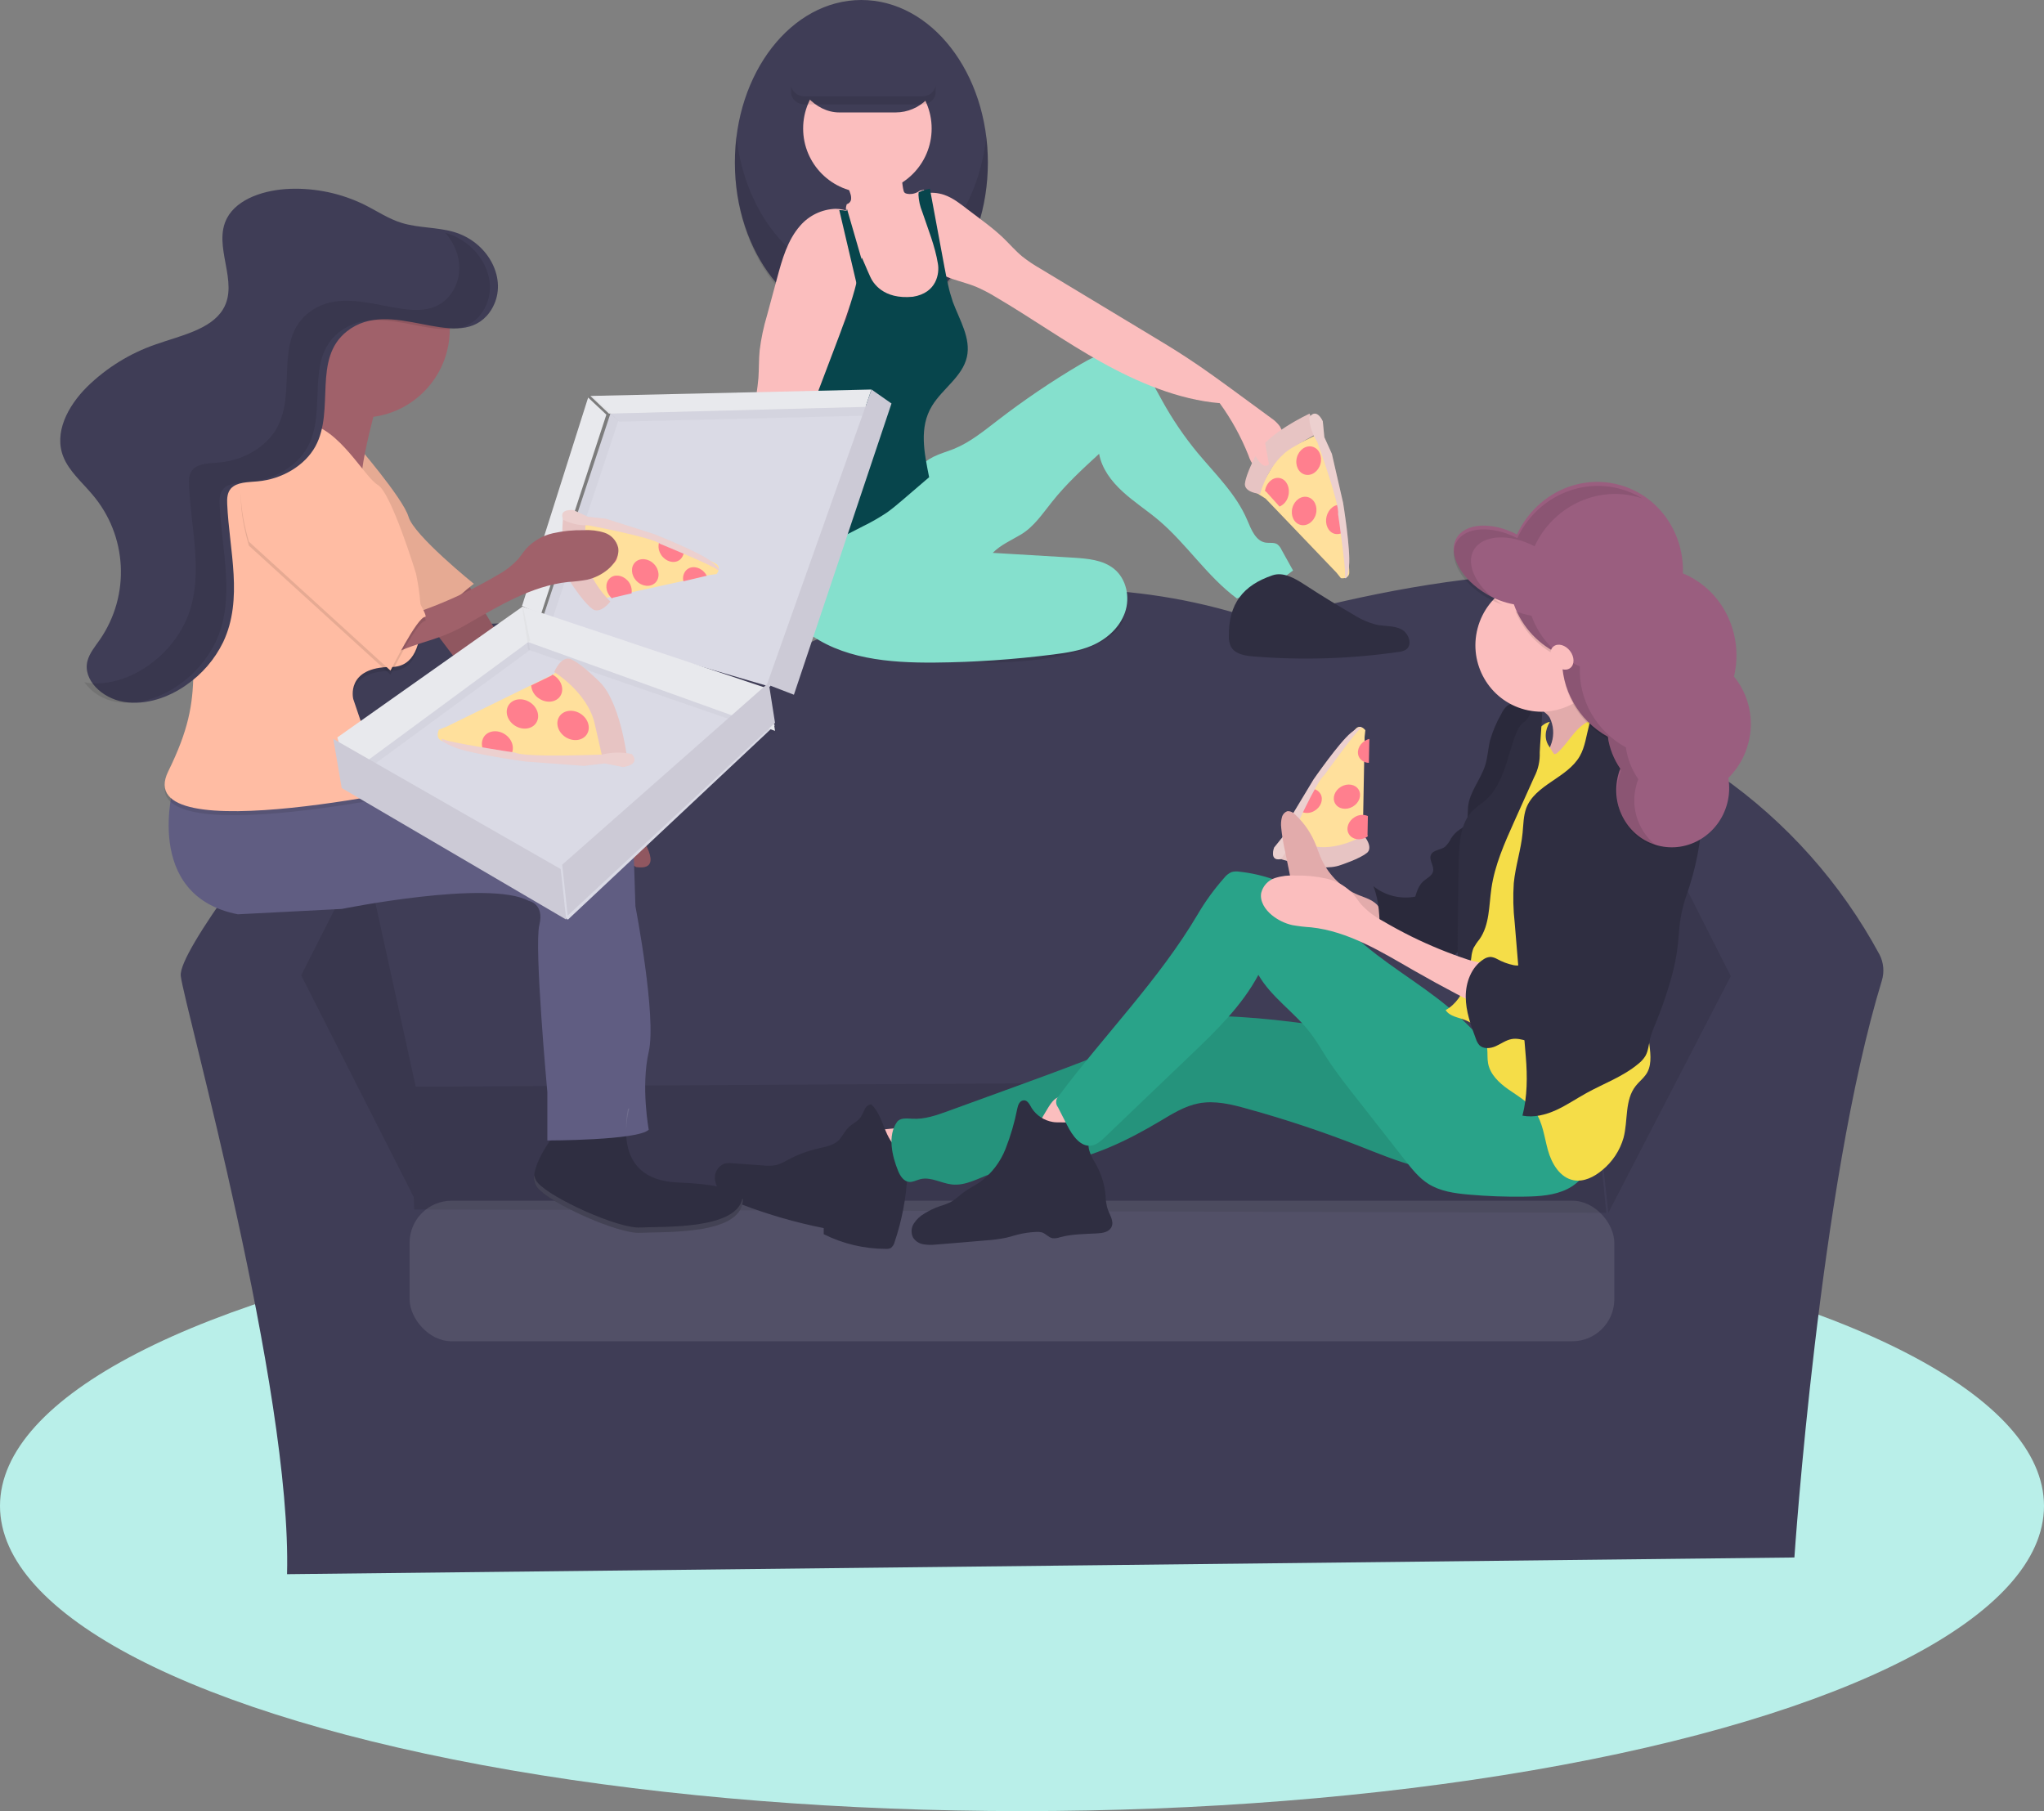 <svg xmlns="http://www.w3.org/2000/svg" width="509" height="451" viewBox="0 0 509 451">
  <rect x="0" y="0" width="509" height="451" fill="#808080" stroke="none"/>
  <g fill="none" fill-rule="evenodd">
    <ellipse cx="254.5" cy="375" fill="#B9EFE9" rx="254.5" ry="76"/>
    <path fill="#3F3D56" fill-rule="nonzero" d="M468.014,237.657 C458.441,219.932 444.873,204.693 428.39,193.152 C427.212,192.336 425.853,191.823 424.431,191.655 C426.373,178.855 425.965,164.71 418.759,154.043 C401.659,128.732 314.536,154.853 314.536,154.853 C253.467,133.629 200.536,160.568 200.536,160.568 C200.536,160.568 132.952,149.956 102.013,158.123 C87.421,161.974 83.877,176.894 84.209,191.593 L84.16,191.593 C81.539,191.588 79.06,192.782 77.424,194.835 C69.195,205.142 44.336,236.888 45.014,243.018 C45.829,250.367 72.698,345.874 71.482,392 L446.844,387.844 C446.844,387.844 453.062,295.024 468.615,244.216 C469.289,242.036 469.072,239.677 468.014,237.657 Z"/>
    <polygon fill="#000" fill-rule="nonzero" points="75 242.868 90.661 212 103.846 272.102 104 300" opacity=".1"/>
    <polygon fill="#000" fill-rule="nonzero" points="431 243.083 415.258 212 397 269.384 400.515 302" opacity=".1"/>
    <polygon fill="#3F3D56" fill-rule="nonzero" points="102 270.631 396.734 269 400 302 103.135 301.174"/>
    <polygon fill="#000" fill-rule="nonzero" points="102 270.631 396.734 269 400 302 103.135 301.174" opacity=".1"/>
    <rect width="300" height="35" x="102" y="299" fill="#FFF" fill-rule="nonzero" opacity=".1" rx="10.47"/>
    <path fill="#FFE09C" fill-rule="nonzero" d="M340,181.848 C340,181.848 339.034,180.48 337.894,181.219 C337.351,181.581 334.795,184.864 332.287,188.202 C331.053,189.836 329.826,191.484 328.853,192.797 C327.653,194.411 326.841,195.533 326.841,195.533 L326.358,196.456 L323.427,202.044 L320.671,207.296 L320,209.772 L329.309,213 L339.906,210.052 L339.45,208.049 L339.37,207.707 L339.457,203.097 L339.698,190.103 L339.812,184.255 L339.812,183.571 L340,181.848 Z"/>
    <path fill="#E7C4C3" fill-rule="nonzero" d="M318,213.6 C318,213.6 328.471,217.421 333.839,215.421 C333.839,215.421 338.48,213.907 340.309,212.443 C340.309,212.443 342.257,211.4 339.611,208 C339.611,208 332.833,212.25 326.418,210.578 L320.003,208.9 L318,213.6 Z"/>
    <ellipse cx="335.416" cy="198.384" fill="#FF7F8E" fill-rule="nonzero" rx="3.396" ry="2.878" transform="rotate(-30.37 335.416 198.384)"/>
    <path fill="#FF7F8E" fill-rule="nonzero" d="M340.631,203.201 C339.568,202.757 338.355,202.853 337.375,203.459 C335.746,204.413 335.078,206.309 335.892,207.688 C336.707,209.067 338.676,209.416 340.297,208.461 C340.409,208.392 340.52,208.322 340.624,208.245 L340.541,207.897 L340.631,203.201 Z M328.822,197.676 C328.431,197.029 327.784,196.578 327.041,196.436 L324,202.128 C325.081,202.616 326.334,202.533 327.34,201.905 C328.968,200.951 329.63,199.056 328.822,197.676 Z M341,184 C340.641,184.09 340.297,184.231 339.977,184.418 C338.349,185.373 337.688,187.268 338.495,188.647 C339.008,189.47 339.913,189.966 340.882,189.957 L341,184 Z"/>
    <path fill="#E7C4C3" fill-rule="nonzero" d="M317.282,211.062 C317.282,211.062 315.99,214.489 318.937,213.941 C320.248,212.392 321.145,210.525 321.54,208.52 C321.54,208.52 327.912,194.3 329.795,192.998 C329.795,192.998 338.097,181.437 338.992,181.265 C338.992,181.265 339.281,180.141 336.382,182.519 C333.482,184.897 327.131,194.053 327.131,194.053 L321.076,204.107 L319.65,208.116 L317.282,211.062 Z"/>
    <path fill="#FFF" fill-rule="nonzero" d="M317.282,211.062 C317.282,211.062 315.99,214.489 318.937,213.941 C320.248,212.392 321.145,210.525 321.54,208.52 C321.54,208.52 327.912,194.3 329.795,192.998 C329.795,192.998 338.097,181.437 338.992,181.265 C338.992,181.265 339.281,180.141 336.382,182.519 C333.482,184.897 327.131,194.053 327.131,194.053 L321.076,204.107 L319.65,208.116 L317.282,211.062 Z" opacity=".2"/>
    <path fill="#FBBEBE" fill-rule="nonzero" d="M213,281.379 C214.19,285.353 215.654,289.236 217.383,293 C222.347,291.945 227.23,290.53 231.994,288.765 C232.146,288.714 229.262,284.882 228.959,284.567 C227.785,283.247 226.386,282.155 224.829,281.343 C223.308,280.669 221.434,281.182 219.783,281.269 C217.534,281.387 215.273,281.423 213,281.379 Z"/>
    <path fill="#2F2E41" fill-rule="nonzero" d="M225.316,287.068 C222.943,286.316 221.495,283.899 220.529,281.573 C219.563,279.248 218.784,276.699 216.949,275 C216.241,275.109 215.635,275.569 215.335,276.226 C215.048,276.878 214.728,277.515 214.376,278.134 C213.617,279.248 212.306,279.791 211.306,280.738 C210.306,281.685 209.747,283.126 208.706,284.08 C207.395,285.278 205.546,285.577 203.829,285.974 C201.168,286.584 198.598,287.544 196.186,288.829 C195.298,289.37 194.348,289.8 193.357,290.111 C192.266,290.325 191.149,290.363 190.046,290.222 L182.458,289.679 C181.782,289.591 181.097,289.62 180.43,289.762 C178.852,290.343 177.861,291.925 178.016,293.613 C178.212,295.267 179.082,296.763 180.416,297.742 C181.742,298.694 183.203,299.438 184.748,299.95 C191.368,302.476 198.183,304.442 205.125,305.827 L205.125,307.345 C209.951,309.746 215.259,310.995 220.639,310.994 C221.036,311.022 221.434,310.953 221.798,310.792 C222.296,310.428 222.645,309.893 222.778,309.288 C224.604,303.895 225.67,298.269 225.944,292.576 C226.079,291.135 225.969,289.682 225.62,288.279 C225.206,286.887 226.627,287.478 225.309,286.935"/>
    <path fill="#29A389" fill-rule="nonzero" d="M372.377,258.905 C349.721,260.259 327.301,253.755 304.652,253.065 C301.831,252.891 299,253.068 296.226,253.592 C293.313,254.229 290.595,255.515 287.904,256.746 C275.733,262.269 263.154,266.844 250.581,271.412 L236.142,276.664 C233.257,277.713 230.269,278.776 227.196,278.593 C225.809,278.512 224.124,278.309 223.355,279.426 C221.004,282.809 222.113,287.811 223.667,291.608 C224.166,292.839 225.054,294.18 226.371,294.315 C227.321,294.41 228.209,293.875 229.145,293.638 C231.773,292.961 234.395,294.68 237.099,294.958 C240.442,295.303 243.542,293.449 246.697,292.312 C251.926,290.423 257.647,290.484 263.147,289.604 C272.37,288.102 280.914,283.926 288.903,279.168 C291.94,277.355 295.019,275.412 298.514,274.749 C302.529,273.984 306.656,274.993 310.602,276.102 C319.993,278.694 329.239,281.767 338.299,285.307 C343.07,287.175 347.814,289.171 352.779,290.464 C363.52,293.22 374.881,292.573 385.22,288.616 C388.84,287.215 392.786,284.745 392.994,280.928 C393.112,278.749 391.378,276.867 390.22,274.972 C389.485,273.774 388.743,272.583 387.932,271.433 C384,265.842 379.256,258.506 372.377,258.905 Z"/>
    <path fill="#000" fill-rule="nonzero" d="M372.377,258.905 C349.721,260.259 327.301,253.755 304.652,253.065 C301.831,252.891 299,253.068 296.226,253.592 C293.313,254.229 290.595,255.515 287.904,256.746 C275.733,262.269 263.154,266.844 250.581,271.412 L236.142,276.664 C233.257,277.713 230.269,278.776 227.196,278.593 C225.809,278.512 224.124,278.309 223.355,279.426 C221.004,282.809 222.113,287.811 223.667,291.608 C224.166,292.839 225.054,294.18 226.371,294.315 C227.321,294.41 228.209,293.875 229.145,293.638 C231.773,292.961 234.395,294.68 237.099,294.958 C240.442,295.303 243.542,293.449 246.697,292.312 C251.926,290.423 257.647,290.484 263.147,289.604 C272.37,288.102 280.914,283.926 288.903,279.168 C291.94,277.355 295.019,275.412 298.514,274.749 C302.529,273.984 306.656,274.993 310.602,276.102 C319.993,278.694 329.239,281.767 338.299,285.307 C343.07,287.175 347.814,289.171 352.779,290.464 C363.52,293.22 374.881,292.573 385.22,288.616 C388.84,287.215 392.786,284.745 392.994,280.928 C393.112,278.749 391.378,276.867 390.22,274.972 C389.485,273.774 388.743,272.583 387.932,271.433 C384,265.842 379.256,258.506 372.377,258.905 Z" opacity=".1"/>
    <path fill="#FBBEBE" fill-rule="nonzero" d="M256,282.6 C259.654,283.83 263.346,284.963 267.076,286 C269.159,282.621 273.058,280.267 273.946,276.407 C274.021,276.234 274.018,276.038 273.937,275.868 C273.857,275.697 273.706,275.569 273.523,275.516 C270.858,274.058 267.899,273.2 264.858,273.006 C262.454,272.858 261.359,275.332 260.265,277.078 C259.828,277.778 256.98,282.932 256,282.6 Z"/>
    <path fill="#2F2E41" fill-rule="nonzero" d="M262.173,279.395 C260.024,279.035 258.126,277.798 256.939,275.986 C256.438,275.116 255.902,273.915 254.899,274.005 C253.897,274.094 253.507,275.171 253.326,276.075 C252.651,279.498 251.671,282.854 250.396,286.104 C249.116,289.361 246.947,292.201 244.131,294.304 C242.809,295.208 241.347,295.891 240.052,296.844 C238.89,297.693 237.88,298.77 236.572,299.425 C235.716,299.818 234.832,300.146 233.927,300.405 C232.598,300.87 231.328,301.484 230.14,302.235 C229.097,302.833 228.213,303.671 227.564,304.678 C226.898,305.715 226.816,307.019 227.349,308.129 C227.905,309.032 228.825,309.655 229.875,309.841 C230.912,310.02 231.97,310.048 233.015,309.924 C237.156,309.62 241.298,309.233 245.44,308.888 C247.19,308.783 248.93,308.552 250.646,308.198 C251.558,307.977 252.442,307.694 253.347,307.459 C254.896,307.065 256.483,306.834 258.08,306.769 C258.548,306.733 259.019,306.775 259.473,306.894 C260.433,307.204 261.108,308.15 262.104,308.343 C262.739,308.403 263.379,308.318 263.976,308.094 C266.955,307.287 270.095,307.308 273.178,307.142 C274.57,307.073 276.13,306.818 276.756,305.61 C277.536,304.105 276.241,302.421 275.733,300.778 C275.474,299.746 275.329,298.688 275.301,297.624 C275.067,294.999 274.29,292.449 273.018,290.135 C271.967,288.216 270.526,286.09 271.264,284.027 C271.515,283.336 272.016,282.646 271.96,281.956 C271.724,278.65 264.06,279.789 262.173,279.395 Z"/>
    <path fill="#FBBEBE" fill-rule="nonzero" d="M337.48,222.529 C333.609,220.704 330.509,217.414 328.778,213.294 C328.41,212.408 328.109,211.487 327.761,210.594 C326.613,207.622 324.829,204.978 322.553,202.873 C322.058,202.295 321.352,201.977 320.619,202.001 C319.906,202.233 319.364,202.854 319.199,203.63 C318.999,204.443 318.949,205.289 319.052,206.123 C319.248,208.086 319.565,210.033 320.003,211.951 L321.06,217.101 C321.191,217.895 321.416,218.667 321.73,219.401 C322.184,220.268 322.785,221.039 323.504,221.672 C324.474,222.629 325.458,223.55 326.456,224.45 C327.846,225.87 329.657,226.729 331.576,226.879 C335.914,227.736 340.332,228.979 344,232 C343.953,232 344,228.543 343.92,228.15 C343.752,227.114 343.618,226.086 342.989,225.386 C341.55,223.815 339.214,223.365 337.48,222.529 Z"/>
    <path fill="#000" fill-rule="nonzero" d="M337.48,222.529 C333.609,220.704 330.509,217.414 328.778,213.294 C328.41,212.408 328.109,211.487 327.761,210.594 C326.613,207.622 324.829,204.978 322.553,202.873 C322.058,202.295 321.352,201.977 320.619,202.001 C319.906,202.233 319.364,202.854 319.199,203.63 C318.999,204.443 318.949,205.289 319.052,206.123 C319.248,208.086 319.565,210.033 320.003,211.951 L321.06,217.101 C321.191,217.895 321.416,218.667 321.73,219.401 C322.184,220.268 322.785,221.039 323.504,221.672 C324.474,222.629 325.458,223.55 326.456,224.45 C327.846,225.87 329.657,226.729 331.576,226.879 C335.914,227.736 340.332,228.979 344,232 C343.953,232 344,228.543 343.92,228.15 C343.752,227.114 343.618,226.086 342.989,225.386 C341.55,223.815 339.214,223.365 337.48,222.529 Z" opacity=".1"/>
    <path fill="#2F2E41" fill-rule="nonzero" d="M379.661,175.114 C378.187,174.949 376.541,174.832 375.355,175.738 C374.725,176.292 374.223,176.975 373.881,177.741 C372.661,179.839 371.71,182.081 371.049,184.416 C370.563,186.419 370.48,188.532 369.877,190.48 C368.759,194.129 365.9,197.209 365.571,201.017 C365.427,202.718 365.715,204.714 364.467,205.88 C364.163,206.136 363.837,206.366 363.494,206.566 C362.632,207.144 361.901,207.896 361.348,208.775 C360.973,209.564 360.458,210.278 359.826,210.881 C358.715,211.704 356.878,211.615 356.329,212.891 C355.781,214.167 357.193,215.635 356.864,217.007 C356.597,218.132 355.342,218.646 354.478,219.415 C353.367,220.396 352.86,221.87 352.421,223.284 C348.735,223.981 344.928,223.031 342,220.684 C343.515,224.429 343.549,228.566 343.618,232.613 C343.618,233.923 343.618,235.398 342.658,236.31 C346.998,236.407 351.228,237.58 355.459,238.54 C357.31,238.958 359.319,239.322 361.039,238.54 C362.011,238.017 362.878,237.319 363.597,236.482 C365.9,234.143 368.314,231.598 368.876,228.353 C369.191,226.542 368.876,224.676 368.972,222.865 C369.184,220.59 369.644,218.345 370.343,216.17 C371.563,211.66 372.382,207.05 372.791,202.395 C373.038,199.528 375.533,197.216 376.822,194.644 C379.29,189.801 381.807,184.752 381.992,179.312 C382.081,177.515 381.464,175.313 379.661,175.114 Z"/>
    <path fill="#000" fill-rule="nonzero" d="M379.661,175.114 C378.187,174.949 376.541,174.832 375.355,175.738 C374.725,176.292 374.223,176.975 373.881,177.741 C372.661,179.839 371.71,182.081 371.049,184.416 C370.563,186.419 370.48,188.532 369.877,190.48 C368.759,194.129 365.9,197.209 365.571,201.017 C365.427,202.718 365.715,204.714 364.467,205.88 C364.163,206.136 363.837,206.366 363.494,206.566 C362.632,207.144 361.901,207.896 361.348,208.775 C360.973,209.564 360.458,210.278 359.826,210.881 C358.715,211.704 356.878,211.615 356.329,212.891 C355.781,214.167 357.193,215.635 356.864,217.007 C356.597,218.132 355.342,218.646 354.478,219.415 C353.367,220.396 352.86,221.87 352.421,223.284 C348.735,223.981 344.928,223.031 342,220.684 C343.515,224.429 343.549,228.566 343.618,232.613 C343.618,233.923 343.618,235.398 342.658,236.31 C346.998,236.407 351.228,237.58 355.459,238.54 C357.31,238.958 359.319,239.322 361.039,238.54 C362.011,238.017 362.878,237.319 363.597,236.482 C365.9,234.143 368.314,231.598 368.876,228.353 C369.191,226.542 368.876,224.676 368.972,222.865 C369.184,220.59 369.644,218.345 370.343,216.17 C371.563,211.66 372.382,207.05 372.791,202.395 C373.038,199.528 375.533,197.216 376.822,194.644 C379.29,189.801 381.807,184.752 381.992,179.312 C382.081,177.515 381.464,175.313 379.661,175.114 Z" opacity=".1"/>
    <path fill="#29A389" fill-rule="nonzero" d="M375.542,263.36 C370.853,261.125 367.419,256.966 363.627,253.401 C356.387,246.601 347.527,241.787 339.915,235.407 C334.867,231.186 330.358,226.262 324.814,222.724 C319.935,219.622 314.407,217.687 308.659,217.069 C308,216.952 307.324,216.985 306.68,217.165 C305.953,217.487 305.32,217.988 304.839,218.62 C302.383,221.393 300.199,224.396 298.316,227.586 C288.663,243.966 274.955,257.76 263.599,272.981 C262.856,273.73 262.797,274.919 263.461,275.739 L265.771,280.264 C267.061,282.802 269.136,285.781 271.922,285.25 C273.197,285.016 274.211,284.078 275.149,283.181 L285.491,273.27 L296.365,262.87 C302.736,256.78 309.21,250.546 313.368,242.759 C316.609,248.387 322.373,252.07 326.324,257.242 C327.827,259.201 329.082,261.38 330.392,263.449 C332.544,266.774 334.991,269.898 337.432,273.015 L349.906,288.94 C351.602,291.105 353.353,293.326 355.677,294.795 C358.635,296.664 362.227,297.161 365.702,297.471 C370.388,297.889 375.092,298.06 379.796,297.981 C383.381,297.919 387.077,297.685 390.297,296.092 C393.517,294.499 396.158,291.264 395.993,287.623 C395.795,285.751 395.18,283.948 394.193,282.347 C389.766,274.139 383.94,267.346 375.542,263.36 Z"/>
    <path fill="#FBBEBE" fill-rule="nonzero" d="M385.91,178.694 C386.881,180.645 387.051,182.902 386.384,184.979 C385.716,187.027 384.783,188.977 383.608,190.778 C382.598,192.638 381.388,194.38 380,195.972 C386.659,196.3 393.12,193.664 398.995,190.465 C403.727,187.9 408.444,184.722 411,179.92 C409.48,180.291 407.876,179.993 406.587,179.1 C405.319,178.207 404.182,177.137 403.211,175.923 L399.864,172.125 C399.079,171.3 398.389,170.387 397.809,169.403 C397.084,168.058 396.776,166.524 396.926,165 C395.598,166.404 394.112,167.648 392.499,168.705 C390.112,170.273 387.478,171.413 385.084,172.98 C384.237,173.529 382.344,174.405 382.832,175.538 C383.319,176.671 385.254,177.497 385.91,178.694 Z"/>
    <path fill="#000" fill-rule="nonzero" d="M385.91,178.694 C386.881,180.645 387.051,182.902 386.384,184.979 C385.716,187.027 384.783,188.977 383.608,190.778 C382.598,192.638 381.388,194.38 380,195.972 C386.659,196.3 393.12,193.664 398.995,190.465 C403.727,187.9 408.444,184.722 411,179.92 C409.48,180.291 407.876,179.993 406.587,179.1 C405.319,178.207 404.182,177.137 403.211,175.923 L399.864,172.125 C399.079,171.3 398.389,170.387 397.809,169.403 C397.084,168.058 396.776,166.524 396.926,165 C395.598,166.404 394.112,167.648 392.499,168.705 C390.112,170.273 387.478,171.413 385.084,172.98 C384.237,173.529 382.344,174.405 382.832,175.538 C383.319,176.671 385.254,177.497 385.91,178.694 Z" opacity=".1"/>
    <path fill="#F5DD48" fill-rule="nonzero" d="M385.945,179.757 C384.709,181.821 384.444,184.228 385.945,186.099 C386.133,186.333 386.824,187.778 387.125,187.791 C387.415,187.763 387.684,187.628 387.878,187.413 C389.477,185.975 390.67,184.139 392.066,182.509 C393.462,180.878 395.242,179.399 397.378,179.069 C399.954,178.677 402.446,180.019 404.7,181.319 C405.681,181.79 406.537,182.48 407.199,183.334 C407.674,184.181 407.956,185.12 408.023,186.085 C408.798,191.87 408.784,197.731 408.763,203.564 C408.763,207.787 408.763,212.031 407.925,216.172 C407.506,218.318 406.878,220.416 406.578,222.576 C406.363,224.483 406.276,226.401 406.32,228.319 L406.32,236.353 C406.263,237.828 406.369,239.304 406.634,240.756 C407.018,242.517 407.862,244.14 408.428,245.853 C409.011,247.821 409.411,249.838 409.621,251.878 L410.738,260.194 C411.087,262.815 411.345,265.697 409.74,267.761 C409.042,268.71 408.058,269.473 407.325,270.423 C404.533,273.958 405.447,279.014 404.296,283.34 C403.389,286.508 401.524,289.327 398.949,291.423 C396.973,293.073 394.426,294.367 391.892,293.906 C388.465,293.28 386.406,289.779 385.47,286.429 C384.535,283.079 384.2,279.482 382.176,276.675 C380.521,274.378 377.988,272.933 375.642,271.296 C373.297,269.659 371.063,267.547 370.561,264.768 C370.337,263.558 370.477,262.313 370.344,261.088 C369.973,257.927 367.88,255.218 364.886,254.024 C363.134,253.336 360.97,253.109 360,251.527 C362.555,250.11 364.244,247.49 365.137,244.731 C366.031,241.973 366.212,239.043 366.387,236.154 L366.973,226.49 C367.231,222.17 367.35,217.892 369.284,214.012 C370.142,212.272 371.217,210.648 372.117,208.936 C373.305,206.526 374.32,204.036 375.154,201.486 C376.55,197.524 377.946,193.562 379.202,189.552 C379.702,187.615 380.448,185.748 381.422,183.994 C382.413,182.316 383.963,180.122 385.945,179.757 Z"/>
    <path fill="#2F2E41" fill-rule="nonzero" d="M363.281,242.134 L365.853,242.224 L366.399,238.34 C366.469,237.561 366.65,236.797 366.938,236.07 C367.364,235.303 367.859,234.578 368.418,233.903 C370.948,230.324 370.762,225.595 371.391,221.227 C372.227,215.425 374.647,209.997 377.039,204.66 L382.045,193.52 C383.036,191.628 383.513,189.508 383.427,187.373 C383.476,185.649 383.981,179.39 384.029,177.68 C384.029,177.043 382.646,177.397 382.335,176.829 C381.713,175.59 380.856,178.947 379.687,179.681 C378.519,180.415 377.869,181.758 377.378,183.046 C376.299,185.85 375.643,188.799 374.612,191.63 C373.582,194.462 372.213,197.245 369.953,199.246 C368.929,200.146 367.754,200.852 366.786,201.814 C363.682,204.888 363.378,209.741 363.267,214.124 C363.212,216.692 362.686,242.134 363.281,242.134 Z M400.283,174.295 C397.787,175.278 396.418,177.992 395.72,180.595 C395.022,183.198 394.731,185.981 393.39,188.314 C390.251,193.777 382.259,195.369 380.054,201.274 C379.362,203.206 379.362,205.324 379.162,207.38 C378.761,211.61 377.371,215.688 376.963,219.925 C376.745,223.211 376.822,226.511 377.191,229.784 L379.957,263.146 C380.365,267.992 380.351,273.136 379.12,277.816 C381.948,278.363 384.893,277.629 387.513,276.431 C390.134,275.234 392.533,273.586 395.056,272.194 C399.398,269.792 404.189,268.096 407.992,264.897 C408.681,264.361 409.271,263.707 409.734,262.966 C410.495,261.651 410.564,260.051 410.923,258.57 C411.251,257.385 411.669,256.228 412.175,255.108 C413.567,251.746 414.781,248.312 415.811,244.82 C416.519,242.505 417.075,240.146 417.477,237.759 C417.782,235.862 417.948,233.937 418.113,232.02 C418.316,229.015 418.911,226.05 419.883,223.2 C422.313,216.406 423.691,209.281 423.969,202.07 C424.048,201.029 423.976,199.982 423.755,198.962 C423.329,197.725 422.763,196.54 422.068,195.431 C420.907,193.243 420.208,190.834 419.116,188.605 C416.641,183.586 412.265,179.771 407.688,176.58 C405.461,175.022 402.834,173.298 400.283,174.295 Z"/>
    <path fill="#FBBEBE" fill-rule="nonzero" d="M344.237,229.279 C342.261,228.228 340.472,226.849 338.946,225.199 C338.258,224.376 337.68,223.448 336.971,222.639 C335.184,220.705 332.863,219.362 330.31,218.789 C327.778,218.226 325.188,217.97 322.597,218.029 C320.862,217.917 319.122,218.13 317.463,218.657 C315.777,219.216 314.493,220.615 314.064,222.36 C313.686,224.453 315.034,226.482 316.651,227.828 C318.157,229.074 319.929,229.945 321.826,230.374 C323.372,230.645 324.932,230.829 326.498,230.925 C335.705,231.902 343.921,236.979 351.957,241.603 C359.045,245.672 366.267,249.471 373.625,253 C373.915,250.764 374.037,248.51 373.99,246.255 C373.949,244.575 373.866,242.008 372.297,241.018 C370.474,239.867 367.481,239.623 365.416,238.925 C360.674,237.349 356.042,235.45 351.551,233.241 C349.07,232.009 346.632,230.688 344.237,229.279 Z"/>
    <ellipse cx="383.901" cy="160.646" fill="#FBBEBE" fill-rule="nonzero" rx="16.587" ry="16.485" transform="rotate(-75.27 383.901 160.646)"/>
    <path fill="#2F2E41" fill-rule="nonzero" d="M405.434,193.096 C403.969,194.802 403.233,197.002 402.25,199.024 C400.227,203.191 397.049,206.766 395.46,211.126 C393.782,215.719 393.837,221.179 390.549,224.789 C389.978,225.414 389.29,226.02 389.125,226.852 C389.102,227.357 389.045,227.86 388.953,228.357 C388.485,229.664 386.339,229.733 385.94,231.067 C385.823,231.459 385.885,231.885 385.74,232.27 C385.41,233.13 384.275,233.26 383.511,233.783 C381.916,234.862 382.239,237.365 381.104,238.926 C380.089,240.116 378.51,240.663 376.977,240.356 C375.486,240.051 374.051,239.515 372.725,238.768 C372.254,238.507 371.735,238.345 371.198,238.294 C370.563,238.314 369.948,238.522 369.43,238.892 C366.404,240.817 364.98,244.634 365,248.237 C365.021,251.84 366.259,255.305 367.525,258.675 C367.7,259.243 367.985,259.771 368.364,260.229 C369.369,261.288 371.116,261.123 372.45,260.531 C373.785,259.94 374.995,259.012 376.426,258.75 C378.965,258.29 381.448,260.036 383.993,259.892 C385.878,259.782 387.549,258.689 389.111,257.63 C391.615,255.938 394.16,254.191 395.99,251.799 C397.118,250.327 397.943,248.656 398.927,247.081 C400.186,245.163 401.564,243.326 403.054,241.58 L412.506,230.015 C413.455,228.919 414.306,227.744 415.051,226.501 C415.911,224.822 416.576,223.05 417.032,221.22 C417.933,218.133 418.841,215.031 418.993,211.806 C419.045,209.16 418.815,206.516 418.305,203.919 C417.979,201.331 417.284,198.802 416.241,196.411 C414.294,192.12 409.293,188.592 405.434,193.096 Z"/>
    <path fill="#9A5E7F" fill-rule="nonzero" d="M435.363,185.094 C436.916,179.302 435.591,173.118 431.803,168.47 C434.341,157.641 428.812,146.797 419.075,142.784 C419.423,132.629 412.99,123.308 403.079,120.693 C392.779,117.988 382.214,123.427 377.77,133.095 C371.511,129.847 364.89,130.194 362.706,134.013 C360.425,138.005 363.854,144.286 370.356,148.035 C372.406,149.233 374.649,150.064 376.984,150.491 C379.012,156.227 383.37,160.84 388.982,163.191 C388.632,171.566 393.049,179.417 400.388,183.466 C400.781,186.32 401.836,189.043 403.469,191.417 C403.277,191.915 403.115,192.423 402.982,192.94 C400.937,200.695 405.36,208.583 412.851,210.551 C420.341,212.519 428.075,207.831 430.113,200.076 C430.66,198.009 430.755,195.847 430.391,193.74 C432.794,191.357 434.512,188.37 435.363,185.094 L435.363,185.094 Z"/>
    <path fill="#000" fill-rule="nonzero" d="M367.013,136.94 C369.207,133.143 375.851,132.79 382.147,136.027 C386.597,126.413 397.224,120.998 407.571,123.695 C408.039,123.813 408.501,123.958 408.969,124.11 C407.199,123.03 405.278,122.214 403.267,121.689 C392.92,118.999 382.307,124.407 377.843,134.021 C371.555,130.791 364.903,131.137 362.709,134.934 C360.418,138.904 363.862,145.15 370.395,148.877 C371.621,149.576 372.912,150.155 374.251,150.607 C368.005,146.83 364.777,140.813 367.013,136.94 Z M407.48,195.535 C407.614,195.021 407.777,194.516 407.97,194.02 C406.329,191.658 405.269,188.948 404.874,186.108 C397.502,182.085 393.065,174.28 393.416,165.954 C387.779,163.616 383.401,159.029 381.364,153.325 C379.996,153.083 378.658,152.696 377.375,152.17 C379.53,157.485 383.751,161.721 389.091,163.927 C388.741,172.255 393.178,180.062 400.55,184.089 C400.945,186.927 402.004,189.634 403.645,191.994 C403.453,192.489 403.289,192.995 403.156,193.509 C401.109,201.193 405.517,209.008 413,211 C408.088,207.485 405.889,201.325 407.48,195.535 L407.48,195.535 Z" opacity=".1"/>
    <ellipse cx="388.958" cy="163.649" fill="#FBBEBE" fill-rule="nonzero" rx="2.538" ry="3.397" transform="rotate(-37.22 388.958 163.649)"/>
    <ellipse cx="214.5" cy="40.5" fill="#3F3D56" fill-rule="nonzero" rx="31.5" ry="40.5"/>
    <path fill="#000" fill-rule="nonzero" d="M214.503,69.405 C198.724,69.405 185.654,54.041 183.358,34 C183.12,36.09 183,38.193 183,40.298 C183,63.326 197.104,82 214.503,82 C231.903,82 246,63.326 246,40.298 C246,38.193 245.88,36.09 245.642,34 C243.353,54.069 230.283,69.405 214.503,69.405 Z" opacity=".1"/>
    <path fill="#3F3D56" fill-rule="nonzero" d="M279.812,154.044 C279.121,156.74 276.209,158.938 272.973,160.454 C266.155,163.656 257.759,164.606 249.606,164.93 C247.532,165.053 245.451,165.014 243.383,164.815 C239.116,164.323 235.16,162.55 232.692,160.023 C232.339,159.747 232.095,159.361 232,158.931 C232.035,158.409 232.284,157.923 232.692,157.583 C237.041,152.959 244.288,150.114 251.563,148.092 C257.096,146.535 266.735,142.504 272.772,143.05 C278.637,143.543 280.67,150.606 279.812,154.044 Z"/>
    <path fill="#000" fill-rule="nonzero" d="M279.812,154.044 C279.121,156.74 276.209,158.938 272.973,160.454 C266.155,163.656 257.759,164.606 249.606,164.93 C247.532,165.053 245.451,165.014 243.383,164.815 C239.116,164.323 235.16,162.55 232.692,160.023 C232.339,159.747 232.095,159.361 232,158.931 C232.035,158.409 232.284,157.923 232.692,157.583 C237.041,152.959 244.288,150.114 251.563,148.092 C257.096,146.535 266.735,142.504 272.772,143.05 C278.637,143.543 280.67,150.606 279.812,154.044 Z" opacity=".1"/>
    <path fill="#85E0CD" fill-rule="nonzero" d="M193.879,133.196 C191.807,137.236 191.432,141.928 192.836,146.242 C194.267,150.533 196.947,154.304 200.538,157.078 C209.359,164.116 221.461,165.084 232.741,164.995 C242.632,164.906 252.509,164.232 262.319,162.976 C265.586,162.557 268.888,162.063 271.913,160.765 C275.595,159.179 278.821,156.274 280.14,152.525 C281.46,148.776 280.527,144.134 277.377,141.621 C274.614,139.41 270.863,139.108 267.348,138.874 L247.212,137.673 C249.201,135.668 251.847,134.535 254.272,133.086 C257.484,131.149 259.618,127.908 261.96,124.99 C265.413,120.623 269.558,116.805 273.702,113.008 C274.393,116.743 276.735,119.813 279.532,122.395 C282.33,124.976 285.556,127.05 288.471,129.501 C295.516,135.448 300.587,143.523 307.998,149.016 C313.097,147.683 317.864,145.318 322,142.067 L319.12,136.883 C318.883,136.34 318.51,135.867 318.035,135.51 C317.213,135.015 316.163,135.269 315.217,135.132 C312.689,134.754 311.583,131.85 310.589,129.508 C307.867,123.067 302.645,118.076 298.155,112.678 C294.881,108.7 291.979,104.431 289.486,99.927 C287.987,97.242 286.62,94.434 284.582,92.12 C282.544,89.806 279.705,88 276.611,88 C273.848,88 271.361,89.373 269.012,90.747 C261.858,94.972 254.974,99.634 248.4,104.706 C244.946,107.357 241.541,110.165 237.507,111.793 C235.808,112.479 234.053,112.946 232.388,113.777 C229.536,115.24 227.367,117.712 225.032,119.902 C216.715,127.723 205.325,132.791 193.879,133.196 Z"/>
    <path fill="#FBBEBE" fill-rule="nonzero" d="M234.902,76.805 C234.815,79.209 234.322,81.578 233.446,83.805 C232.549,86.042 230.796,87.79 228.606,88.633 C227.066,89.061 225.451,89.116 223.887,88.791 C222.52,88.638 221.204,88.167 220.038,87.412 C218.223,86.115 217.319,83.805 216.987,81.543 C216.654,79.281 216.807,76.97 216.594,74.694 C216.387,72.855 216.05,71.034 215.584,69.246 C215.444,68.653 215.298,68.06 215.152,67.466 C215.006,66.873 214.879,66.28 214.753,65.687 C214.627,65.094 214.527,64.577 214.434,64.011 C214.341,63.446 214.288,63.059 214.241,62.584 C214.199,61.161 213.975,59.751 213.576,58.39 C213.198,57.509 212.723,56.676 212.16,55.907 C211.921,55.549 211.688,55.218 211.496,54.825 C210.877,53.864 210.589,52.714 210.678,51.562 C210.704,51.384 210.746,51.208 210.804,51.038 C210.825,50.972 210.849,50.908 210.877,50.845 C211.359,50.708 211.744,50.334 211.908,49.845 C211.999,49.325 211.955,48.79 211.782,48.293 C211.586,47.6 211.316,46.931 210.977,46.3 C210.758,45.886 210.007,45.135 210,44.659 C210,43.7 211.795,42.928 212.526,42.548 C214.76,41.386 217.252,40.862 219.745,41.031 C221.341,41.141 223.069,41.652 223.953,43.045 C224.751,44.293 224.618,45.914 224.983,47.369 C225.014,47.582 225.099,47.782 225.229,47.948 C225.403,48.112 225.621,48.216 225.854,48.245 C226.244,48.327 226.643,48.343 227.038,48.293 L227.038,48.293 C227.143,48.287 227.248,48.271 227.35,48.245 C227.965,48.127 228.546,47.868 229.052,47.486 C229.384,47.39 229.716,47.321 230.042,47.259 L230.082,47.259 C231.412,51.59 231.578,56.225 232.661,60.652 C233.2,62.846 233.991,65.011 234.077,67.273 C234.077,67.37 234.077,67.473 234.077,67.57 C234.077,68.301 234.037,69.032 234.077,69.756 C234.089,70.08 234.125,70.403 234.184,70.722 C234.304,71.235 234.45,71.742 234.622,72.239 L234.622,72.239 C234.669,72.398 234.715,72.556 234.755,72.722 C234.788,72.837 234.815,72.955 234.835,73.074 L234.835,73.074 C235.03,74.308 235.052,75.564 234.902,76.805 L234.902,76.805 Z"/>
    <circle cx="216" cy="32" r="16" fill="#FBBEBE" fill-rule="nonzero"/>
    <path fill="#FBBEBE" fill-rule="nonzero" d="M318.629,122 C318.158,117.546 316.594,113.282 314.078,109.598 L315.338,117.162 C314.27,117.472 313.122,117.113 312.412,116.249 C311.731,115.389 311.21,114.411 310.876,113.362 C309.043,108.754 306.644,104.398 303.736,100.396 C293.464,99.524 283.302,95.216 274.269,90.182 C265.236,85.149 256.774,79.133 247.851,73.897 C246.304,72.952 244.694,72.118 243.032,71.401 C240.243,70.272 237.111,69.686 234.467,68.355 L233.937,68.069 C233.337,67.743 232.77,67.361 232.243,66.926 C231.96,66.689 231.691,66.435 231.437,66.166 C230.117,64.613 229.069,62.842 228.339,60.93 C226.921,57.751 226.411,53.91 225,50.731 C225.651,50.117 226.381,49.594 227.169,49.176 L227.169,49.176 L227.513,49.002 C228.074,48.737 228.657,48.522 229.255,48.361 C229.599,48.263 229.943,48.193 230.281,48.131 L230.322,48.131 C231.922,47.87 233.561,48.001 235.1,48.514 C237.345,49.288 239.231,50.822 241.131,52.279 C244.126,54.572 247.238,56.733 249.958,59.362 C251.514,60.874 252.939,62.534 254.612,63.907 C256.007,64.997 257.477,65.985 259.012,66.863 L286.235,83.281 C289.306,85.128 292.383,86.982 295.385,88.948 C299.95,91.925 304.335,95.153 308.742,98.381 L316.515,104.083 C317.366,104.642 318.113,105.35 318.718,106.175 C319.251,107.099 319.582,108.129 319.689,109.193 C320.335,113.487 319.972,117.875 318.629,122 L318.629,122 Z"/>
    <path fill="#07454C" fill-rule="nonzero" d="M240.777,88.892 C239.67,93.808 234.683,96.782 232.071,101.102 C228.825,106.461 230.149,112.694 231.375,118.837 L224.695,124.564 C223.469,125.611 222.236,126.644 220.92,127.594 C218.989,128.886 216.971,130.044 214.881,131.061 L208.975,134.084 C207.142,135.109 205.201,135.927 203.187,136.524 C199.3,137.516 195.177,136.823 191.346,135.679 C190.892,135.561 190.457,135.384 190.05,135.152 C189.811,135.009 189.603,134.82 189.437,134.597 C189.056,133.921 188.918,133.136 189.047,132.371 C189.437,125.937 191.018,119.635 192.593,113.381 C193.42,109.625 194.54,105.939 195.943,102.356 C197.325,99.29 198.914,96.32 200.7,93.468 C202.79,89.953 204.879,86.41 207.665,83.394 C208.856,82.09 210.187,80.856 210.897,79.233 C211.879,77.001 211.496,74.443 211.698,72.016 C211.849,70.189 212.335,68.405 213.133,66.753 C213.56,65.864 214.073,65.019 214.665,64.23 C214.937,64.854 215.201,65.478 215.473,66.095 L215.995,67.315 C216.225,67.835 216.448,68.362 216.692,68.882 C217.342,70.37 219.868,74.63 227.323,73.897 C233.353,72.938 233.963,67.969 233.562,65.693 C232.865,61.304 231.019,56.825 229.661,52.748 C229.107,51.389 228.787,49.948 228.714,48.484 C228.713,48.318 228.729,48.153 228.763,47.991 L228.763,47.867 C229.33,47.603 229.92,47.39 230.525,47.229 C230.873,47.132 231.221,47.062 231.563,47 C232.761,53.471 233.961,59.929 235.164,66.372 C235.164,66.525 235.226,66.677 235.254,66.83 C235.421,67.759 235.595,68.681 235.79,69.603 C235.985,70.525 236.153,71.274 236.362,72.099 C236.431,72.376 236.508,72.661 236.584,72.938 C236.8,73.701 237.037,74.449 237.281,75.198 C238.98,79.726 241.815,84.239 240.777,88.892 Z"/>
    <path fill="#2F2E41" fill-rule="nonzero" d="M306.011,158.297 C305.952,159.238 306.132,160.179 306.535,161.031 C307.528,162.863 309.936,163.28 311.977,163.451 C324.081,164.454 336.26,164.082 348.282,162.344 C348.935,162.296 349.568,162.097 350.132,161.763 C351.839,160.56 350.812,157.627 348.921,156.684 C347.03,155.741 344.839,156 342.799,155.57 C340.763,155.052 338.824,154.208 337.057,153.068 C332.908,150.671 328.826,148.165 324.813,145.549 C322.412,143.997 319.575,142.343 316.874,143.266 C309.535,145.754 305.956,150.361 306.011,158.297 Z"/>
    <path fill="#FBBEBE" fill-rule="nonzero" d="M214.244,65.998 L214.244,65.998 L214.181,66.337 L214.077,66.905 C213.738,68.651 213.316,70.369 212.839,72.121 C211.517,76.893 209.752,81.596 207.994,86.223 L193.868,123.486 C192.678,126.617 191.494,129.72 190.144,132.809 C189.695,133.827 189.231,134.887 188.76,135.898 C187.106,139.617 185.514,143.461 184.988,147.43 C184.642,150.055 184.296,152.735 184.815,155.333 C185.334,157.93 186.891,160.472 189.39,161.428 C190.594,161.899 192.318,162.529 191.985,163.783 C191.812,164.475 191.03,164.808 190.324,164.919 C188.45,165.221 186.539,164.67 185.113,163.416 C183.798,162.252 182.78,160.431 181.029,160.237 C179.818,160.105 178.704,160.832 177.569,161.338 C173.036,163.416 167.762,161.961 163,160.486 C163.374,158.56 165.312,157.286 167.229,156.905 C169.146,156.524 171.139,156.787 173.105,156.739 C173.733,156.772 174.357,156.61 174.89,156.275 C175.372,155.844 175.717,155.28 175.88,154.654 C177.141,150.909 178.079,147.062 178.683,143.156 C179.32,139.07 179.583,134.928 180.483,130.897 C181.175,127.753 182.268,124.705 183.196,121.616 C184.996,115.258 186.472,108.813 187.618,102.305 C188.199,99.604 188.615,96.87 188.864,94.119 C189.023,91.833 188.947,89.533 189.169,87.262 C189.536,84.302 190.152,81.378 191.01,78.521 C191.854,75.397 192.691,72.287 193.536,69.17 C194.782,64.557 196.117,59.771 199.273,56.191 C201.488,53.639 204.661,52.122 208.035,52 C208.661,51.997 209.286,52.065 209.897,52.201 L210.202,52.277 C210.87,52.45 211.511,52.715 212.105,53.067 C213.081,52.443 213.572,52.665 214.223,53.614 C214.787,54.627 215.054,55.78 214.991,56.939 C215.041,59.976 214.79,63.01 214.244,65.998 L214.244,65.998 Z"/>
    <path fill="#07454C" fill-rule="nonzero" d="M216,69.587 L215.96,69.628 L215.747,69.844 L213.622,72 L212.577,67.553 L209,52.318 C209.603,52.315 210.204,52.381 210.792,52.514 C210.817,52.339 210.86,52.167 210.918,52 L211.085,52.588 L212.297,56.772 L214.595,64.714 L214.974,66.025 L214.974,66.025 L216,69.587 Z"/>
    <rect width="36" height="22" x="198" y="6" fill="#3F3D56" fill-rule="nonzero" rx="11"/>
    <path fill="#000" fill-rule="nonzero" d="M229.595,23.997 L200.376,23.997 C198.514,23.997 197.004,22.656 197,21 L197,22.996 C197.004,24.654 198.513,25.997 200.376,26 L229.624,26 C231.487,25.997 232.996,24.654 233,22.996 L233,21 C232.996,21.799 232.635,22.565 231.997,23.127 C231.358,23.689 230.494,24.003 229.595,23.997 L229.595,23.997 Z" opacity=".1"/>
    <path fill="#FFE09C" fill-rule="nonzero" d="M333.917,143.972 C333.917,143.972 335.686,144.279 335.974,142.853 C336.118,142.17 335.632,137.787 335.076,133.404 C334.809,131.246 334.521,129.096 334.287,127.375 C334.006,125.266 333.8,123.812 333.8,123.812 L333.478,122.747 L331.572,116.37 L329.775,110.362 L328.451,108 L318.925,112.615 L313,122.808 L314.838,123.962 L315.16,124.167 L318.541,127.689 L328.019,137.589 L332.285,142.047 L332.785,142.566 L333.917,143.972 Z"/>
    <path fill="#E7C4C3" fill-rule="nonzero" d="M326.106,103 C326.106,103 315.349,107.95 312.762,113.329 C312.762,113.329 310.345,117.856 310.041,120.262 C310.041,120.262 309.334,122.459 313.794,123 C313.794,123 315.822,114.924 321.908,111.416 L328,107.915 L326.106,103 Z"/>
    <ellipse cx="325.891" cy="114.71" fill="#FF7F8E" fill-rule="nonzero" rx="3.593" ry="3.042" transform="rotate(-74.995 325.89 114.71)"/>
    <ellipse cx="324.76" cy="127.247" fill="#FF7F8E" fill-rule="nonzero" rx="3.578" ry="3.029" transform="rotate(-75.08 324.76 127.247)"/>
    <path fill="#FF7F8E" fill-rule="nonzero" d="M318.633,126.144 C319.729,125.675 320.544,124.678 320.822,123.466 C321.323,121.496 320.442,119.533 318.856,119.09 C317.27,118.647 315.583,119.882 315.088,121.853 C315.049,121.986 315.02,122.122 315,122.26 L315.319,122.474 L318.633,126.144 Z M332.323,132.919 C333.287,133.159 334.299,132.856 335,132.12 C334.736,129.864 334.451,127.615 334.221,125.815 L334.132,125.815 C332.547,125.366 330.859,126.608 330.358,128.578 C329.856,130.549 330.744,132.477 332.323,132.919 Z"/>
    <path fill="#E7C4C3" fill-rule="nonzero" d="M329.403,104.9 C329.403,104.9 327.844,101.319 326,103.989 C326.155,106.157 326.859,108.249 328.042,110.061 C328.042,110.061 333.683,125.621 333.213,128.002 C333.213,128.002 335.439,143.03 334.887,143.872 C334.887,143.872 335.5,144.934 335.935,140.939 C336.371,136.944 334.459,125.207 334.459,125.207 L331.662,113.008 L329.79,108.868 L329.403,104.9 Z"/>
    <path fill="#FFF" fill-rule="nonzero" d="M329.403,104.9 C329.403,104.9 327.844,101.319 326,103.989 C326.155,106.157 326.859,108.249 328.042,110.061 C328.042,110.061 333.683,125.621 333.213,128.002 C333.213,128.002 335.439,143.03 334.887,143.872 C334.887,143.872 335.5,144.934 335.935,140.939 C336.371,136.944 334.459,125.207 334.459,125.207 L331.662,113.008 L329.79,108.868 L329.403,104.9 Z" opacity=".2"/>
    <path fill="#FBBEBE" fill-rule="nonzero" d="M311,109.66 C311,109.66 313.611,117.799 316,115.634 L314.094,105 L311,109.66 Z"/>
    <path fill="#A0616A" fill-rule="nonzero" d="M115.682,144 C115.682,144 140.466,186.134 146.256,191.764 C146.256,191.764 171.019,217.705 158.433,215.911 C157.51,215.78 139.385,200.319 138.326,197.78 C137.266,195.241 103,150.32 103,150.32 L107.888,145.78 L115.682,144 Z"/>
    <path fill="#000" fill-rule="nonzero" d="M115.682,144 C115.682,144 140.466,186.134 146.256,191.764 C146.256,191.764 171.019,217.705 158.433,215.911 C157.51,215.78 139.385,200.319 138.326,197.78 C137.266,195.241 103,150.32 103,150.32 L107.888,145.78 L115.682,144 Z" opacity=".1"/>
    <path fill="#2F2E41" fill-rule="nonzero" d="M138.529,281.94 C138.529,281.94 130.452,291.829 133.822,295.785 C137.192,299.741 153.979,307.304 159.396,306.991 C165.119,306.663 184.301,307.673 184.976,299.079 C184.976,299.079 186.32,295.124 168.823,294.462 C151.326,293.8 156.701,276 156.701,276 L138.529,281.94 Z"/>
    <path fill="#605D82" fill-rule="nonzero" d="M43.276,195.498 C43.276,195.498 35.303,222.983 59.222,227.678 L85.135,226.34 C85.135,226.34 121.68,218.961 131.653,224.328 C131.653,224.328 135.64,225.022 134.307,230.362 C132.973,235.702 136.3,271.933 136.3,271.933 L136.3,284 C136.3,284 158.893,284 161.553,281.316 C161.553,281.316 159.559,270.587 161.553,261.897 C163.546,253.207 158.233,225.688 158.233,225.688 L157.704,209.175 C157.621,205.008 155.316,201.211 151.676,199.243 C150.419,198.572 149.022,198.213 147.6,198.196 C147.6,198.196 102.414,190.824 86.468,192.162 C70.522,193.501 43.276,195.498 43.276,195.498 Z"/>
    <path fill="#FFBCA3" fill-rule="nonzero" d="M88.201,110 C88.201,110 100.381,124.024 101.732,128.701 C103.083,133.379 118,145.379 118,145.379 C118,145.379 107.171,153.393 109.201,157.4 C111.231,161.407 94.991,144.045 94.991,144.045 L76,116.681 L88.201,110 Z"/>
    <path fill="#000" fill-rule="nonzero" d="M88.201,110 C88.201,110 100.381,124.024 101.732,128.701 C103.083,133.379 118,145.379 118,145.379 C118,145.379 107.171,153.393 109.201,157.4 C111.231,161.407 94.991,144.045 94.991,144.045 L76,116.681 L88.201,110 Z" opacity=".1"/>
    <path fill="#A0616A" fill-rule="nonzero" d="M96,93.03 C96,93.03 89.938,112.709 89.938,120.208 C89.938,127.708 64.337,118.17 65.013,114.094 C65.689,110.018 79.834,95.068 80.51,88.954 C81.186,82.839 96,93.03 96,93.03 Z"/>
    <path fill="#000" fill-rule="nonzero" d="M76.453,106.408 C76.453,106.408 52.74,100.409 49.356,134.41 C45.971,168.411 52.06,172.403 41.9,193.069 C31.739,213.734 111,195.737 111,195.737 C111,195.737 106.936,191.069 94.063,193.069 L87.967,175.072 C87.967,175.072 85.934,167.073 97.455,167.073 C108.975,167.073 103.551,143.739 103.551,143.739 C103.551,143.739 97.455,123.743 94.063,121.743 C90.671,119.744 84.603,107.746 76.453,106.408 Z" opacity=".1"/>
    <path fill="#FFBCA3" fill-rule="nonzero" d="M76.453,105.408 C76.453,105.408 52.74,99.409 49.356,133.403 C45.971,167.397 52.06,171.403 41.9,192.069 C31.739,212.734 111,194.737 111,194.737 C111,194.737 106.936,190.069 94.063,192.069 L87.967,174.072 C87.967,174.072 85.955,166.087 97.476,166.087 C108.996,166.087 103.572,142.753 103.572,142.753 C103.572,142.753 97.476,122.757 94.084,120.757 C90.692,118.758 84.603,106.732 76.453,105.408 Z"/>
    <circle cx="90" cy="82" r="22" fill="#A0616A" fill-rule="nonzero"/>
    <polygon fill="#DADAE5" fill-rule="nonzero" points="86 195.613 141.429 229 193 180.578 131.521 159 87.279 189.349"/>
    <polygon points="147.084 98.558 130 151.002 191.96 171 218 97"/>
    <polygon fill="#DADAE5" fill-rule="nonzero" points="152.122 102.639 135 154.403 191.768 171 216 101"/>
    <polygon fill="#000" fill-rule="nonzero" points="147 98.594 151.647 103 215.531 101.327 217 97" opacity=".03"/>
    <polygon fill="#000" fill-rule="nonzero" points="130 150.855 146.464 99 151 103.256 134.704 153" opacity=".03"/>
    <polygon fill="#EFF0F4" fill-rule="nonzero" points="147 98.594 151.647 103 215.531 101.327 217 97"/>
    <polygon fill="#EFF0F4" fill-rule="nonzero" points="130 150.861 146.464 99 151 103.256 134.704 153"/>
    <polygon fill="#000" fill-rule="nonzero" points="147 98.503 154.204 105 219 103.423 217.991 97" opacity=".03"/>
    <polygon fill="#000" fill-rule="nonzero" points="130 150.413 146.887 98 154 104.727 137.285 155" opacity=".03"/>
    <polygon fill="#000" fill-rule="nonzero" points="130 152 131.552 161.796 193 183 191.207 171.634" opacity=".03"/>
    <polygon fill="#000" fill-rule="nonzero" points="84 184.363 129.99 152 132 161.841 86.823 195" opacity=".03"/>
    <polygon fill="#EFF0F4" fill-rule="nonzero" points="130 151 131.337 159.83 193 182 191.415 171.529"/>
    <polygon fill="#EFF0F4" fill-rule="nonzero" points="84 183.635 130.205 151 132 159.555 86.619 193"/>
    <polygon fill="#000" fill-rule="nonzero" points="130 151 131.337 159.83 193 182 191.415 171.529" opacity=".03"/>
    <polygon fill="#000" fill-rule="nonzero" points="84 183.635 130.205 151 132 159.555 86.619 193" opacity=".03"/>
    <polygon fill="#CCCAD6" fill-rule="nonzero" points="83 184 85.091 196.231 141 229 139.622 216.412"/>
    <path fill="#FFE09C" fill-rule="nonzero" d="M109.311,181.688 C109.311,181.688 108.345,183.544 109.818,184.399 C110.513,184.805 115.538,185.799 120.583,186.752 C123.057,187.214 125.538,187.662 127.532,188.012 C129.964,188.447 131.646,188.713 131.646,188.713 L132.925,188.713 L140.652,188.86 L147.921,189 L151,188.363 L149.228,176.19 L140.027,166 L138.102,167.639 L137.775,167.919 L132.716,170.398 L118.442,177.402 L112.021,180.554 L111.271,180.925 L109.311,181.688 Z"/>
    <path fill="#E7C4C3" fill-rule="nonzero" d="M156,187.669 C156,187.669 154.231,174.304 149.128,169.619 C149.128,169.619 144.936,165.399 142.356,164.245 C142.356,164.245 140.16,162.705 138,167.347 C138,167.347 146.293,172.37 148.084,180.185 L149.867,188 L156,187.669 Z"/>
    <ellipse cx="142.708" cy="180.647" fill="#FF7F8E" fill-rule="nonzero" rx="3.459" ry="4.08" transform="rotate(-57.43 142.708 180.647)"/>
    <ellipse cx="130.096" cy="177.791" fill="#FF7F8E" fill-rule="nonzero" rx="3.459" ry="4.08" transform="rotate(-57.43 130.096 177.791)"/>
    <path fill="#FF7F8E" fill-rule="nonzero" d="M132.275,170.686 C132.382,172.061 133.145,173.297 134.32,173.999 C136.188,175.204 138.527,174.887 139.536,173.31 C140.545,171.733 139.856,169.433 137.981,168.227 C137.853,168.145 137.721,168.069 137.586,168 L137.265,168.275 L132.275,170.686 Z M120.467,183.537 C119.88,184.521 119.844,185.743 120.371,186.76 C122.798,187.215 125.232,187.656 127.189,188 L127.25,187.91 C128.259,186.313 127.564,184.033 125.696,182.828 C123.828,181.623 121.482,181.939 120.467,183.537 Z"/>
    <path fill="#E7C4C3" fill-rule="nonzero" d="M155.142,191 C155.142,191 159.644,190.544 157.347,187.79 C154.908,187.236 152.356,187.276 149.939,187.907 C149.939,187.907 130.773,188.701 128.287,187.425 C128.287,187.425 110.921,184.82 110.221,184 C110.221,184 108.82,184.287 113.078,186.045 C117.335,187.803 130.955,189.639 130.955,189.639 L145.401,190.707 L150.597,190.108 L155.142,191 Z"/>
    <path fill="#FFF" fill-rule="nonzero" d="M155.142,191 C155.142,191 159.644,190.544 157.347,187.79 C154.908,187.236 152.356,187.276 149.939,187.907 C149.939,187.907 130.773,188.701 128.287,187.425 C128.287,187.425 110.921,184.82 110.221,184 C110.221,184 108.82,184.287 113.078,186.045 C117.335,187.803 130.955,189.639 130.955,189.639 L145.401,190.707 L150.597,190.108 L155.142,191 Z" opacity=".2"/>
    <polygon fill="#CCCAD6" fill-rule="nonzero" points="140 215.328 191.422 170 193 180.006 141.364 228"/>
    <polygon fill="#CCCAD6" fill-rule="nonzero" points="197.702 173 191 170.42 217.036 97 222 100.477"/>
    <path fill="#FFF" fill-rule="nonzero" d="M155.948,281.199 C156,279.443 156.26,277.698 156.721,276 L156.38,276.116 C156.046,277.79 155.901,279.494 155.948,281.199 Z M159.407,305.674 C153.992,305.988 137.205,298.414 133.843,294.456 C133.399,293.923 133.128,293.272 133.063,292.587 C132.862,293.711 133.145,294.867 133.843,295.78 C137.205,299.738 153.992,307.304 159.407,306.991 C165.129,306.663 184.304,307.673 184.979,299.076 C185.026,298.845 184.994,298.605 184.889,298.393 C183.343,306.295 164.983,305.367 159.407,305.674 Z" opacity=".1"/>
    <path fill="#FFE09C" fill-rule="nonzero" d="M178.431,142.949 C178.431,142.949 179.634,141.571 178.542,140.579 C178.018,140.096 173.906,138.249 169.765,136.443 C167.73,135.561 165.681,134.693 164.051,134.004 L160.659,132.577 L159.561,132.301 L152.952,130.64 L146.735,129.076 L143.937,129 L143,139.607 L148.868,150 L150.84,149.008 L151.183,148.835 L156.029,147.76 L169.723,144.755 L175.871,143.377 L176.57,143.218 L178.431,142.949 Z"/>
    <path fill="#E7C4C3" fill-rule="nonzero" d="M140.215,129 C140.215,129 138.957,140.688 142.523,145.672 C142.523,145.672 145.382,150.062 147.437,151.572 C147.437,151.572 149.074,153.305 152,149.796 C152,149.796 145.642,143.896 145.709,136.913 L145.769,129.923 L140.215,129 Z"/>
    <ellipse cx="150.484" cy="137.593" fill="#FF7F8E" fill-rule="nonzero" rx="3.03" ry="3.576" transform="rotate(-44.19 150.484 137.593)"/>
    <ellipse cx="160.683" cy="142.56" fill="#FF7F8E" fill-rule="nonzero" rx="3.03" ry="3.576" transform="rotate(-44.19 160.683 142.56)"/>
    <path fill="#FF7F8E" fill-rule="nonzero" d="M157.273,147.755 C157.451,146.567 157.067,145.362 156.242,144.521 C154.92,143.144 152.937,142.911 151.78,144.073 C150.623,145.236 150.775,147.314 152.091,148.725 C152.178,148.822 152.271,148.914 152.368,149 L152.692,148.828 L157.273,147.755 Z M169.522,139.188 C170.202,138.462 170.47,137.419 170.229,136.436 C168.306,135.555 166.369,134.688 164.829,134 L164.756,134.062 C163.612,135.225 163.751,137.31 165.067,138.72 C166.382,140.131 168.378,140.351 169.522,139.188 Z M176,143.372 C175.825,143.03 175.602,142.717 175.339,142.443 C174.017,141.032 172.034,140.833 170.884,141.995 C170.2,142.72 169.933,143.766 170.183,144.748 L176,143.372 Z"/>
    <path fill="#E7C4C3" fill-rule="nonzero" d="M142.795,127.028 C142.795,127.028 138.948,126.56 140.281,129.453 C142.196,130.423 144.33,130.889 146.479,130.808 C146.479,130.808 162.613,133.83 164.417,135.442 C164.417,135.442 178.337,141.119 178.768,142 C178.768,142 179.991,142 176.82,139.622 C173.65,137.244 162.695,132.942 162.695,132.942 L150.886,129.182 L146.431,128.701 L142.795,127.028 Z"/>
    <path fill="#FFF" fill-rule="nonzero" d="M142.795,127.028 C142.795,127.028 138.948,126.56 140.281,129.453 C142.196,130.423 144.33,130.889 146.479,130.808 C146.479,130.808 162.613,133.83 164.417,135.442 C164.417,135.442 178.337,141.119 178.768,142 C178.768,142 179.991,142 176.82,139.622 C173.65,137.244 162.695,132.942 162.695,132.942 L150.886,129.182 L146.431,128.701 L142.795,127.028 Z" opacity=".2"/>
    <path fill="#A0616A" fill-rule="nonzero" d="M123.758,143.275 C125.735,142.224 127.524,140.846 129.051,139.197 C129.739,138.374 130.317,137.446 131.026,136.638 C132.813,134.704 135.135,133.362 137.687,132.789 C140.22,132.226 142.81,131.97 145.402,132.029 C147.137,131.917 148.877,132.13 150.536,132.657 C152.223,133.215 153.507,134.614 153.936,136.359 C154.314,138.451 152.965,140.479 151.348,141.825 C149.842,143.07 148.07,143.941 146.173,144.37 C144.627,144.641 143.067,144.825 141.5,144.921 C132.292,145.897 124.075,150.973 116.037,155.595 C108.949,159.66 104.93,159.472 97.573,163 C97.284,160.769 93.953,162.498 94,160.246 C94.042,158.566 94.125,156 95.694,155.01 C97.518,153.859 100.511,153.615 102.576,152.918 C107.319,151.342 111.952,149.444 116.443,147.236 C118.925,146.004 121.364,144.684 123.758,143.275 Z"/>
    <path fill="#000" fill-rule="nonzero" d="M61.971,135.868 L97.243,168 C97.243,168 103.895,154.614 105.891,154.614 C107.886,154.614 81.949,115.141 81.949,115.141 C81.949,115.141 75.297,107.108 71.306,111.125 C67.316,115.141 55.318,112.433 61.971,135.868 Z" opacity=".1"/>
    <path fill="#FFBCA3" fill-rule="nonzero" d="M61.974,134.875 L97.239,167 C97.239,167 103.895,153.61 105.891,153.61 C107.886,153.61 81.933,114.146 81.933,114.146 C81.933,114.146 75.278,106.108 71.286,110.124 C67.294,114.139 55.319,111.446 61.974,134.875 Z"/>
    <path fill="#3F3D56" fill-rule="nonzero" d="M121.21,78.65 C121.986,77.789 122.616,76.807 123.075,75.744 C126.141,68.825 121.279,60.135 112.977,57.755 C108.816,56.544 104.155,56.786 100.001,55.499 C96.658,54.468 93.842,52.517 90.776,50.995 C85.015,48.164 78.641,46.799 72.223,47.024 C65.947,47.245 59.122,49.445 56.549,54.282 C52.79,61.325 59.705,70.195 55.515,77.051 C52.436,82.088 44.966,83.576 38.773,85.762 C32.361,87.975 26.523,91.584 21.683,96.327 C16.828,101.17 13.361,107.812 15.802,113.818 C17.224,117.34 20.435,120.093 22.987,123.131 C31.742,133.378 32.508,148.213 24.853,159.302 C23.66,161.011 22.266,162.679 21.774,164.616 C20.595,169.238 25.352,173.887 30.852,174.787 C36.352,175.686 42.06,173.638 46.34,170.614 C50.29,167.897 53.47,164.208 55.571,159.904 C60.655,149.152 57.083,137.072 56.577,125.497 C56.514,124.148 56.577,122.681 57.527,121.622 C58.997,120.038 61.771,120.08 64.143,119.872 C70.281,119.332 75.934,115.901 78.535,111.168 C83.508,102.063 77.716,89.339 86.407,82.49 C97.344,73.869 113.088,87.499 121.21,78.65 Z"/>
    <path fill="#000" fill-rule="nonzero" d="M110.994,58 L110.925,58 C114.166,61.741 115.385,66.792 113.46,71.154 C113.001,72.215 112.372,73.194 111.597,74.053 C103.488,82.879 87.769,69.284 76.848,77.883 C68.172,84.715 73.954,97.407 68.989,106.489 C66.413,111.21 60.748,114.633 54.62,115.171 C52.252,115.378 49.482,115.337 48.014,116.917 C47.037,117.973 47.003,119.436 47.065,120.782 C47.57,132.328 51.137,144.377 46.061,155.102 C43.963,159.395 40.788,163.075 36.844,165.785 C32.571,168.788 26.879,170.858 21.381,169.961 L21,169.878 C22.897,172.519 25.779,174.289 28.998,174.792 C34.496,175.682 40.154,173.612 44.461,170.603 C48.406,167.892 51.581,164.212 53.678,159.919 C58.754,149.195 55.188,137.145 54.682,125.599 C54.62,124.253 54.682,122.79 55.631,121.734 C57.099,120.154 59.869,120.195 62.237,119.988 C68.365,119.45 74.009,116.027 76.606,111.306 C81.571,102.224 75.789,89.532 84.466,82.7 C95.386,74.101 111.105,87.697 119.214,78.87 C119.989,78.011 120.618,77.032 121.077,75.971 C124.138,69.049 119.283,60.436 110.994,58 Z" opacity=".1"/>
  </g>
</svg>
